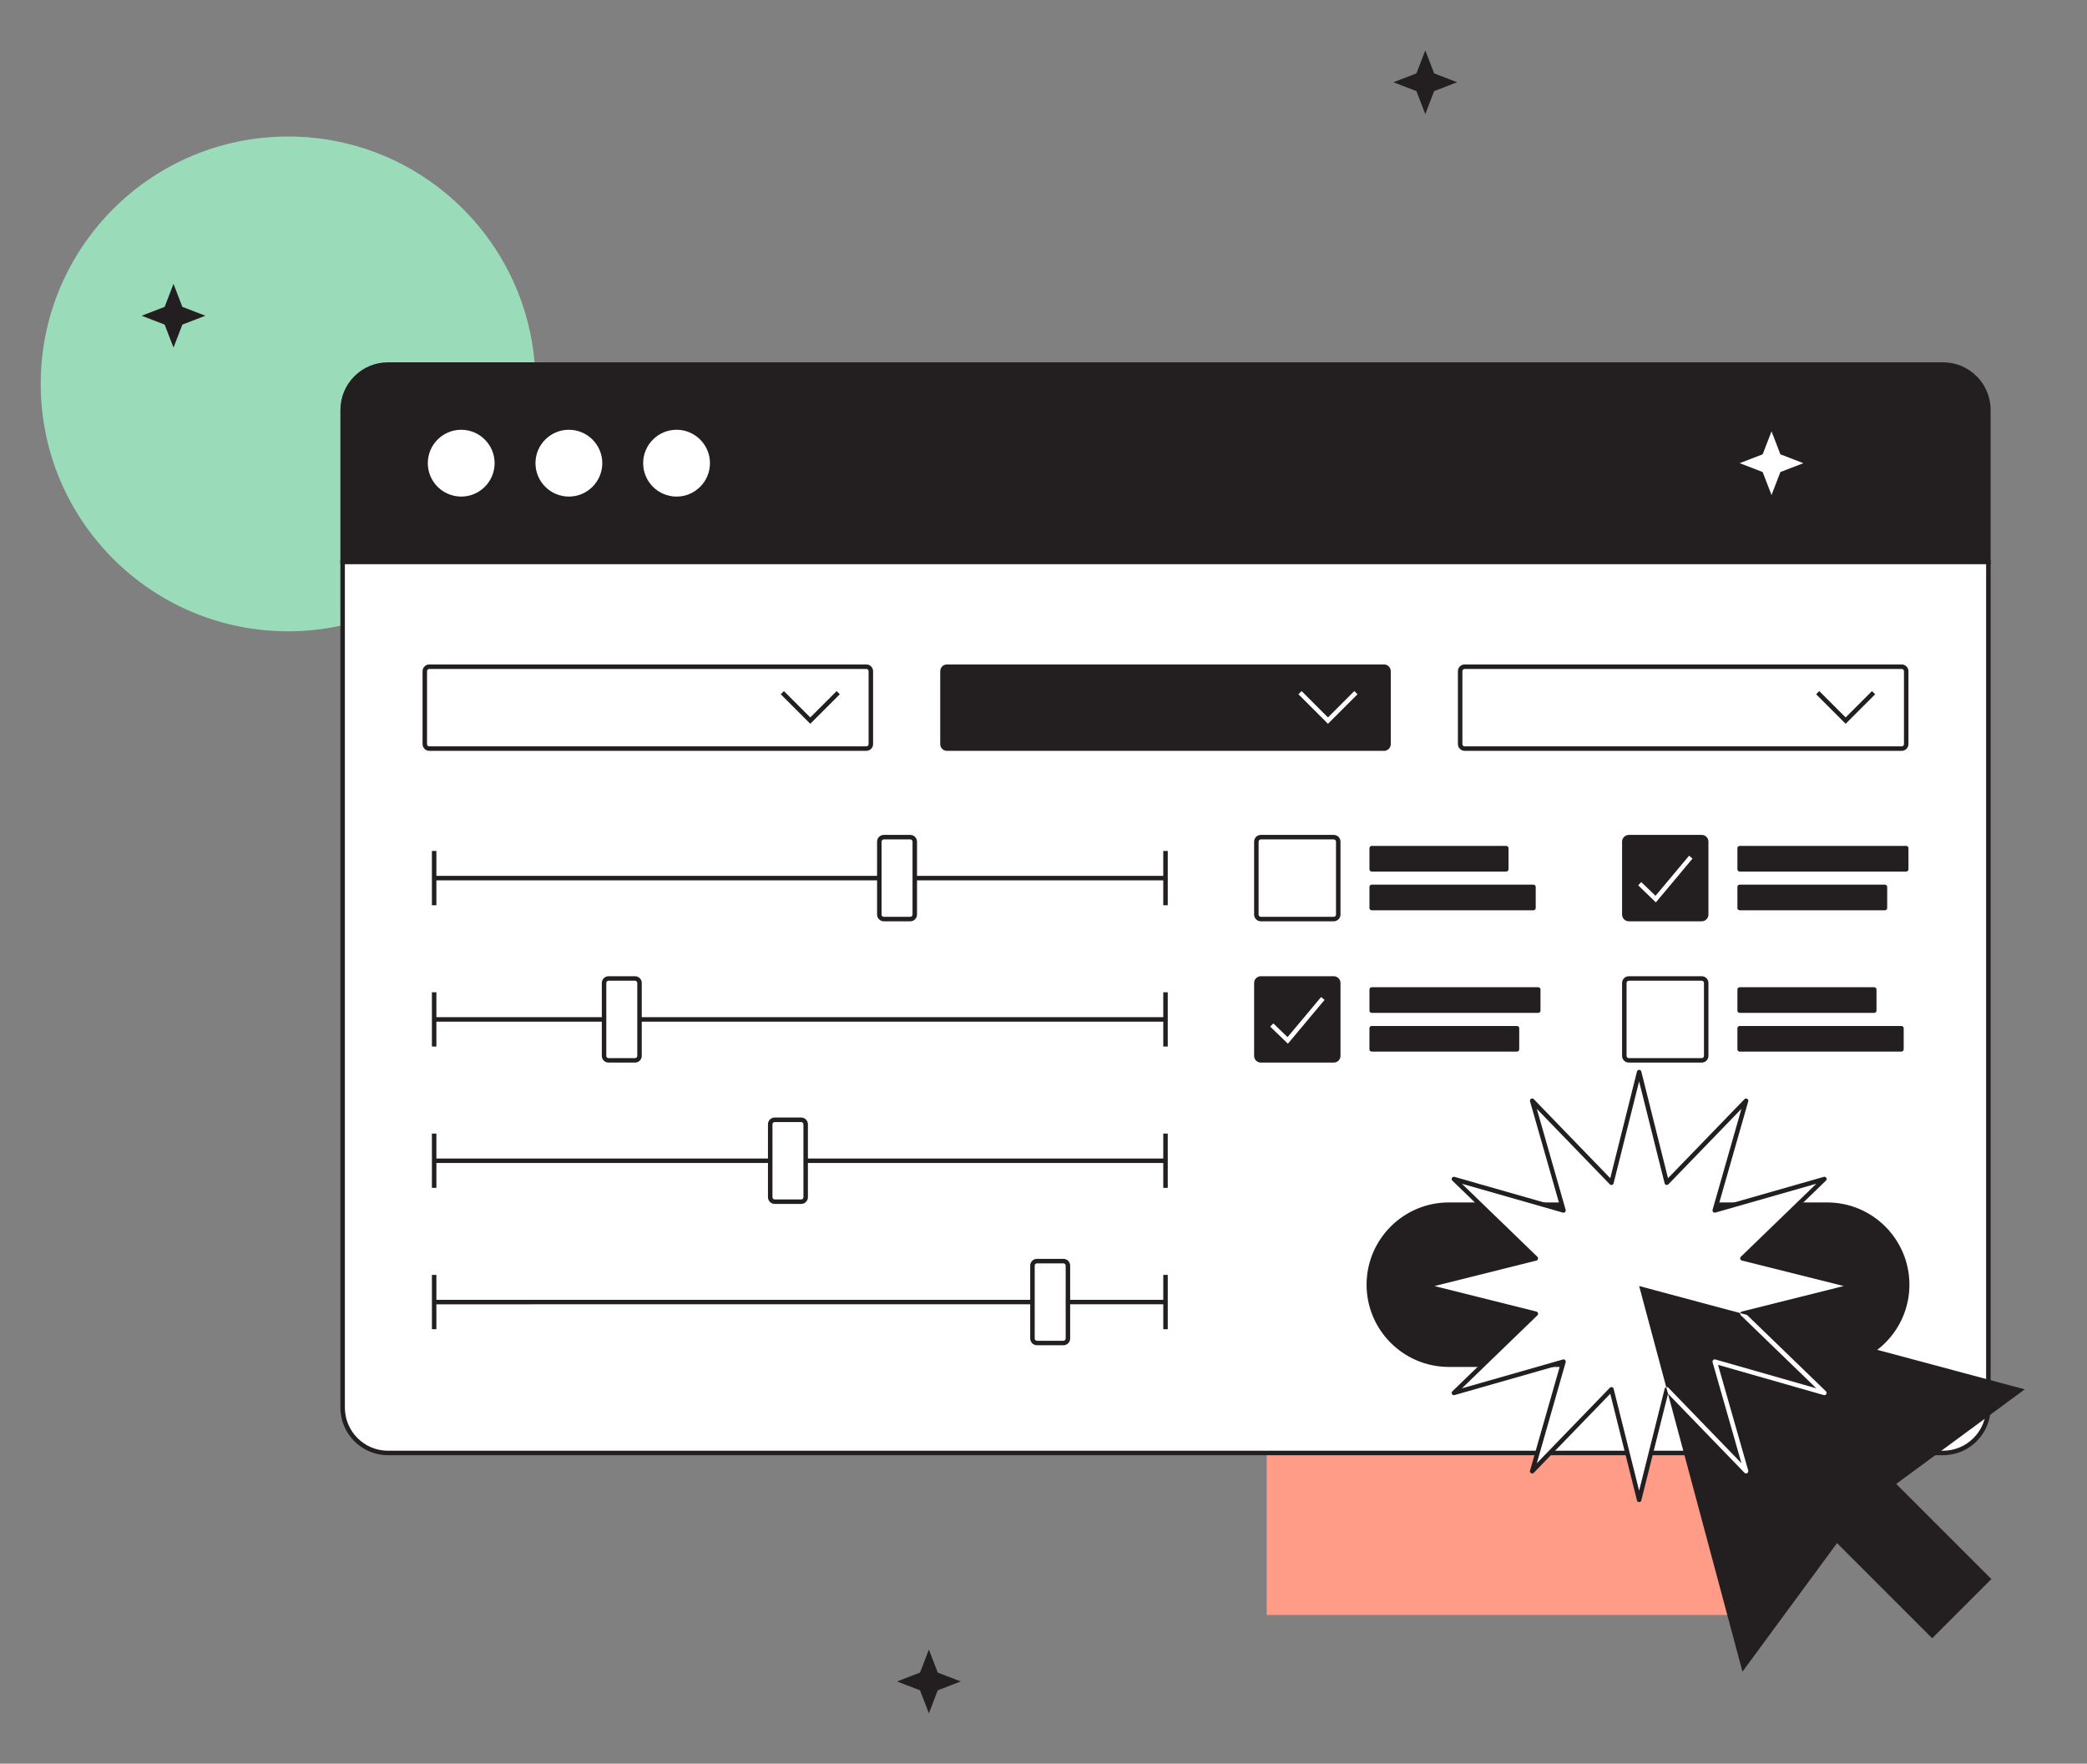 <?xml version="1.0" encoding="UTF-8"?><svg id="Calque_1" xmlns="http://www.w3.org/2000/svg" xmlns:xlink="http://www.w3.org/1999/xlink" viewBox="0 0 1189.59 1005.26"><rect x="0" y="0" width="1189.59" height="1005.26" fill="#808080" stroke="none"/><defs><style>.cls-1,.cls-2{fill:none;}.cls-3{fill:#fff;}.cls-4{fill:#fe9c87;}.cls-5{fill:#231f20;}.cls-6{fill:#9adbba;}.cls-2{clip-path:url(#clippath);}</style><clipPath id="clippath"><polygon class="cls-1" points="1154.11 791.9 1044.21 762.45 934.31 733 963.76 842.9 993.21 952.8 1047.11 879.54 1101.34 933.78 1135.08 900.03 1080.85 845.8 1154.11 791.9"/></clipPath></defs><rect class="cls-4" x="722.02" y="637.73" width="282.77" height="282.77"/><circle class="cls-6" cx="164.22" cy="218.82" r="141.01"/><path class="cls-3" d="m195.3,320.22h938.07v482.1c0,14.27-11.57,25.83-25.83,25.83H221.14c-14.27,0-25.83-11.57-25.83-25.83v-482.1h0Z"/><path class="cls-5" d="m1107.54,829.43H221.14c-14.95,0-27.11-12.16-27.11-27.11v-483.38h940.63v483.38c0,14.95-12.16,27.11-27.11,27.11ZM196.58,321.49v480.83c0,13.54,11.02,24.56,24.55,24.56h886.4c13.54,0,24.56-11.02,24.56-24.56v-480.83H196.58Z"/><path class="cls-5" d="m221.14,207.79h886.4c14.27,0,25.83,11.57,25.83,25.83v86.59H195.3v-86.59c0-14.27,11.57-25.83,25.83-25.83h0Z"/><path class="cls-5" d="m1134.65,321.49H194.03v-87.87c0-14.95,12.16-27.11,27.11-27.11h886.4c14.95,0,27.11,12.16,27.11,27.11v87.87h0Zm-938.07-2.56h935.52v-85.31c0-13.54-11.02-24.55-24.56-24.55H221.14c-13.54,0-24.55,11.02-24.55,24.55v85.31Z"/><circle class="cls-3" cx="262.89" cy="264" r="17.76"/><path class="cls-3" d="m262.89,283.04c-10.5,0-19.04-8.54-19.04-19.04s8.54-19.04,19.04-19.04,19.04,8.54,19.04,19.04-8.54,19.04-19.04,19.04Zm0-35.52c-9.09,0-16.48,7.39-16.48,16.48s7.39,16.48,16.48,16.48,16.48-7.39,16.48-16.48-7.39-16.48-16.48-16.48h0Z"/><circle class="cls-3" cx="324.26" cy="264" r="17.76"/><path class="cls-3" d="m324.26,283.04c-10.5,0-19.04-8.54-19.04-19.04s8.54-19.04,19.04-19.04,19.04,8.54,19.04,19.04-8.54,19.04-19.04,19.04Zm0-35.52c-9.09,0-16.48,7.39-16.48,16.48s7.39,16.48,16.48,16.48,16.48-7.39,16.48-16.48-7.39-16.48-16.48-16.48h0Z"/><circle class="cls-3" cx="385.64" cy="264" r="17.76"/><path class="cls-3" d="m385.64,283.04c-10.5,0-19.04-8.54-19.04-19.04s8.54-19.04,19.04-19.04,19.04,8.54,19.04,19.04-8.54,19.04-19.04,19.04Zm0-35.52c-9.09,0-16.48,7.39-16.48,16.48s7.39,16.48,16.48,16.48,16.48-7.39,16.48-16.48-7.39-16.48-16.48-16.48h0Z"/><path class="cls-5" d="m246.18,485.03h2.56v30.94h-2.56v-30.94Zm416.88,0h2.56v30.94h-2.56v-30.94Z"/><path class="cls-5" d="m247.46,499.22h416.88v2.56H247.46v-2.56Z"/><path class="cls-3" d="m518.86,477.17h-15.09c-1.41,0-2.56,1.14-2.56,2.56h0v41.56c0,1.41,1.14,2.56,2.56,2.56h15.09c1.41,0,2.56-1.14,2.56-2.56h0v-41.56c0-1.41-1.14-2.56-2.56-2.56h0Z"/><path class="cls-5" d="m518.86,525.12h-15.09c-2.12,0-3.83-1.72-3.84-3.84v-41.56c0-2.12,1.72-3.83,3.84-3.84h15.09c2.12,0,3.83,1.72,3.84,3.84v41.56c0,2.12-1.72,3.83-3.84,3.84Zm-15.09-46.67c-.71,0-1.28.57-1.28,1.28v41.56c0,.71.57,1.28,1.28,1.28h15.09c.71,0,1.28-.57,1.28-1.28v-41.56c0-.71-.57-1.28-1.28-1.28h-15.09Zm-257.59,87.14h2.56v30.93h-2.56v-30.93Zm416.88,0h2.56v30.93h-2.56v-30.93Z"/><path class="cls-5" d="m247.46,579.77h416.88v2.56H247.46v-2.56Z"/><path class="cls-3" d="m361.97,557.72h-15.09c-1.41,0-2.56,1.14-2.56,2.56h0v41.56c0,1.41,1.14,2.56,2.56,2.56h15.09c1.41,0,2.56-1.14,2.56-2.56h0v-41.56c0-1.41-1.14-2.56-2.55-2.56h0Z"/><path class="cls-5" d="m361.97,605.66h-15.1c-2.12,0-3.83-1.72-3.83-3.84v-41.56c0-2.12,1.72-3.83,3.83-3.83h15.1c2.12,0,3.83,1.72,3.83,3.83v41.56c0,2.12-1.72,3.83-3.83,3.84Zm-15.1-46.67c-.7,0-1.28.57-1.28,1.28v41.56c0,.71.57,1.28,1.28,1.28h15.1c.71,0,1.28-.57,1.28-1.28v-41.56c0-.7-.57-1.28-1.28-1.28h-15.1Zm-100.69,87.14h2.56v30.93h-2.56v-30.93Zm416.88,0h2.56v30.93h-2.56v-30.93Z"/><path class="cls-5" d="m247.46,660.32h416.88v2.56H247.46v-2.56Z"/><path class="cls-3" d="m456.67,638.26h-15.09c-1.41,0-2.56,1.14-2.56,2.56h0v41.56c0,1.41,1.14,2.56,2.56,2.56h15.09c1.41,0,2.56-1.14,2.56-2.56h0v-41.56c0-1.41-1.14-2.56-2.56-2.56h0Z"/><path class="cls-5" d="m456.67,686.21h-15.09c-2.12,0-3.83-1.72-3.84-3.84v-41.56c0-2.12,1.72-3.83,3.84-3.84h15.09c2.12,0,3.83,1.72,3.84,3.84v41.56c0,2.12-1.72,3.83-3.84,3.84Zm-15.09-46.67c-.71,0-1.28.57-1.28,1.28v41.56c0,.71.57,1.28,1.28,1.28h15.09c.71,0,1.28-.57,1.28-1.28v-41.56c0-.71-.57-1.28-1.28-1.28h-15.09Zm-195.4,87.14h2.56v30.94h-2.56v-30.94Zm416.88,0h2.56v30.94h-2.56v-30.94Z"/><path class="cls-5" d="m247.46,740.87h416.88v2.56H247.46v-2.56Z"/><path class="cls-3" d="m606.15,718.81h-15.09c-1.41,0-2.56,1.14-2.56,2.56h0v41.56c0,1.41,1.14,2.56,2.56,2.56h15.09c1.41,0,2.56-1.14,2.56-2.56h0v-41.56c0-1.41-1.14-2.56-2.55-2.56h0Z"/><path class="cls-5" d="m606.15,766.76h-15.09c-2.12,0-3.83-1.72-3.84-3.84v-41.56c0-2.12,1.72-3.83,3.84-3.84h15.09c2.12,0,3.83,1.72,3.84,3.84v41.56c0,2.12-1.72,3.83-3.84,3.84Zm-15.09-46.67c-.71,0-1.28.57-1.28,1.28v41.56c0,.71.57,1.28,1.28,1.28h15.09c.71,0,1.28-.57,1.28-1.28v-41.56c0-.71-.57-1.28-1.28-1.28h-15.09Z"/><path class="cls-3" d="m493.82,380.02h-249.13c-1.41,0-2.56,1.14-2.56,2.56h0v41.56c0,1.41,1.14,2.56,2.56,2.56h249.13c1.41,0,2.56-1.14,2.56-2.56h0v-41.56c0-1.41-1.14-2.56-2.56-2.56h0Z"/><path class="cls-5" d="m493.82,427.96h-249.13c-2.12,0-3.83-1.72-3.83-3.84v-41.56c0-2.12,1.72-3.83,3.83-3.84h249.13c2.12,0,3.83,1.72,3.84,3.84v41.56c0,2.12-1.72,3.83-3.84,3.84h0Zm-249.13-46.67c-.71,0-1.28.57-1.28,1.28v41.56c0,.71.57,1.28,1.28,1.28h249.13c.71,0,1.28-.57,1.28-1.28v-41.56c0-.71-.57-1.28-1.28-1.28h-249.13Z"/><path class="cls-5" d="m461.85,412.53l-16.82-16.82,1.81-1.81,15.02,15.02,15.02-15.02,1.81,1.81-16.82,16.82Zm327.05-32.51h-249.13c-1.41,0-2.56,1.14-2.56,2.56h0v41.56c0,1.41,1.14,2.56,2.56,2.56h249.13c1.41,0,2.56-1.14,2.56-2.56v-41.56c0-1.41-1.14-2.56-2.56-2.56h0Z"/><path class="cls-5" d="m788.9,427.96h-249.13c-2.12,0-3.83-1.72-3.84-3.84v-41.56c0-2.12,1.72-3.83,3.84-3.84h249.13c2.12,0,3.83,1.72,3.84,3.84v41.56c0,2.12-1.72,3.83-3.84,3.84Zm-249.13-46.67c-.71,0-1.28.57-1.28,1.28v41.56c0,.71.57,1.28,1.28,1.28h249.13c.71,0,1.28-.57,1.28-1.28v-41.56c0-.71-.57-1.28-1.28-1.28h-249.13Z"/><path class="cls-3" d="m756.93,412.53l-16.82-16.82,1.81-1.81,15.02,15.02,15.02-15.02,1.81,1.81-16.82,16.82Zm327.05-32.51h-249.13c-1.41,0-2.56,1.14-2.56,2.56h0v41.56c0,1.41,1.14,2.56,2.56,2.56h249.13c1.41,0,2.56-1.14,2.56-2.56v-41.56c0-1.41-1.14-2.56-2.56-2.56h0Z"/><path class="cls-5" d="m1083.98,427.96h-249.13c-2.12,0-3.83-1.72-3.84-3.84v-41.56c0-2.12,1.72-3.83,3.84-3.84h249.13c2.12,0,3.83,1.72,3.83,3.84v41.56c0,2.12-1.72,3.83-3.83,3.84Zm-249.13-46.67c-.71,0-1.28.57-1.28,1.28v41.56c0,.71.57,1.28,1.28,1.28h249.13c.7,0,1.28-.57,1.28-1.28v-41.56c0-.71-.57-1.28-1.28-1.28h-249.13Z"/><path class="cls-5" d="m1052.01,412.53l-16.82-16.82,1.81-1.81,15.02,15.02,15.02-15.02,1.81,1.81-16.82,16.82Zm-226.18,274.12h215.66c25.18,0,45.6,20.41,45.6,45.6s-20.41,45.6-45.6,45.6h-215.66c-25.18,0-45.6-20.41-45.6-45.6s20.41-45.6,45.6-45.6Z"/><path class="cls-5" d="m1041.49,779.12h-215.66c-25.85,0-46.88-21.03-46.88-46.88s21.03-46.88,46.88-46.88h215.66c25.85,0,46.88,21.03,46.88,46.88s-21.03,46.88-46.88,46.88Zm-215.66-91.19c-24.44,0-44.32,19.88-44.32,44.32s19.88,44.32,44.32,44.32h215.66c24.44,0,44.32-19.88,44.32-44.32s-19.88-44.32-44.32-44.32h-215.66Z"/><path class="cls-3" d="m934.31,611.1l15.78,63.03,45.18-46.7-17.85,62.47,62.47-17.85-46.7,45.18,63.03,15.78-63.03,15.78,46.7,45.18-62.47-17.85,17.85,62.47-45.18-46.7-15.78,63.03-15.78-63.03-45.18,46.7,17.85-62.47-62.47,17.85,46.7-45.18-63.03-15.78,63.03-15.78-46.7-45.18,62.47,17.85-17.85-62.47,45.18,46.7,15.78-63.03Z"/><path class="cls-5" d="m934.31,856.18c-.59,0-1.1-.4-1.24-.97l-15.22-60.8-43.58,45.04c-.49.51-1.3.52-1.81.02-.34-.33-.47-.81-.34-1.26l17.22-60.26-60.26,17.22c-.68.2-1.39-.2-1.58-.87-.13-.46,0-.95.34-1.28l45.04-43.58-60.8-15.22c-.68-.17-1.1-.86-.93-1.55.11-.46.47-.82.93-.93l60.8-15.22-45.04-43.58c-.51-.49-.52-1.3-.03-1.81.33-.34.82-.47,1.27-.34l60.26,17.22-17.22-60.26c-.19-.68.2-1.39.88-1.58.45-.13.94,0,1.27.34l43.58,45.04,15.22-60.8c.17-.68.86-1.1,1.55-.93.46.11.82.47.93.93l15.22,60.8,43.58-45.04c.49-.51,1.3-.52,1.81-.02.34.33.47.81.34,1.26l-17.22,60.26,60.26-17.22c.68-.2,1.39.2,1.58.87.13.46,0,.95-.34,1.27l-45.04,43.58,60.8,15.22c.68.17,1.1.86.93,1.55-.11.46-.47.82-.93.93l-60.8,15.22,45.04,43.58c.51.49.52,1.3.04,1.81-.33.34-.82.47-1.28.34l-60.26-17.22,17.22,60.26c.19.68-.2,1.39-.88,1.58-.45.13-.94,0-1.27-.34l-43.58-45.04-15.22,60.8c-.14.57-.65.97-1.24.97Zm-15.78-65.58c.59,0,1.1.4,1.24.97l14.54,58.07,14.54-58.07c.17-.69.87-1.1,1.55-.93.23.06.44.18.6.35l41.63,43.03-16.45-57.56c-.13-.45,0-.93.32-1.26.33-.33.81-.45,1.26-.33l57.56,16.45-43.03-41.62c-.51-.49-.52-1.3-.03-1.81.17-.17.37-.29.6-.35l58.07-14.53-58.07-14.53c-.69-.17-1.1-.87-.93-1.55.06-.23.18-.44.35-.6l43.03-41.63-57.56,16.45c-.45.13-.93,0-1.26-.33-.33-.33-.45-.81-.32-1.26l16.45-57.56-41.63,43.03c-.49.51-1.3.52-1.81.03-.17-.17-.29-.37-.35-.6l-14.54-58.07-14.54,58.07c-.17.69-.87,1.1-1.55.93-.23-.06-.44-.18-.6-.35l-41.63-43.03,16.45,57.56c.13.45,0,.93-.32,1.26-.33.33-.81.45-1.26.33l-57.56-16.45,43.03,41.63c.51.49.52,1.3.03,1.81-.17.17-.37.29-.6.35l-58.07,14.53,58.07,14.53c.69.17,1.1.87.93,1.55-.06.23-.18.44-.35.6l-43.03,41.62,57.56-16.45c.45-.13.93,0,1.26.33.33.33.45.81.32,1.26l-16.45,57.56,41.63-43.03c.24-.25.57-.39.92-.39h0Z"/><path class="cls-5" d="m1154.11,791.9l-109.9-29.45-109.9-29.45,29.45,109.9,29.45,109.9,53.9-73.26,54.23,54.23,33.74-33.74-54.23-54.23,73.26-53.9Z"/><g class="cls-2"><path class="cls-3" d="m934.31,856.18c-.59,0-1.1-.4-1.24-.97l-15.22-60.8-43.58,45.04c-.49.51-1.3.52-1.81.02-.34-.33-.47-.81-.34-1.26l17.22-60.26-60.26,17.22c-.68.2-1.39-.2-1.58-.87-.13-.46,0-.95.34-1.28l45.04-43.58-60.8-15.22c-.68-.17-1.1-.86-.93-1.55.11-.46.47-.82.93-.93l60.8-15.22-45.04-43.58c-.51-.49-.52-1.3-.03-1.81.33-.34.82-.47,1.27-.34l60.26,17.22-17.22-60.26c-.19-.68.2-1.39.88-1.58.45-.13.94,0,1.27.34l43.58,45.04,15.22-60.8c.17-.68.86-1.1,1.55-.93.46.11.82.47.93.93l15.22,60.8,43.58-45.04c.49-.51,1.3-.52,1.81-.02.34.33.47.81.34,1.26l-17.22,60.26,60.26-17.22c.68-.2,1.39.2,1.58.87.13.46,0,.95-.34,1.27l-45.04,43.58,60.8,15.22c.68.17,1.1.86.93,1.55-.11.46-.47.82-.93.93l-60.8,15.22,45.04,43.58c.51.49.52,1.3.04,1.81-.33.34-.82.47-1.28.34l-60.26-17.22,17.22,60.26c.19.68-.2,1.39-.88,1.58-.45.13-.94,0-1.27-.34l-43.58-45.04-15.22,60.8c-.14.57-.65.97-1.24.97Zm-15.78-65.58c.59,0,1.1.4,1.24.97l14.54,58.07,14.54-58.07c.17-.69.87-1.1,1.55-.93.23.06.44.18.6.35l41.63,43.03-16.45-57.56c-.13-.45,0-.93.32-1.26.33-.33.81-.45,1.26-.33l57.56,16.45-43.03-41.62c-.51-.49-.52-1.3-.03-1.81.17-.17.37-.29.6-.35l58.07-14.53-58.07-14.53c-.69-.17-1.1-.87-.93-1.55.06-.23.18-.44.35-.6l43.03-41.63-57.56,16.45c-.45.13-.93,0-1.26-.33-.33-.33-.45-.81-.32-1.26l16.45-57.56-41.63,43.03c-.49.51-1.3.52-1.81.03-.17-.17-.29-.37-.35-.6l-14.54-58.07-14.54,58.07c-.17.69-.87,1.1-1.55.93-.23-.06-.44-.18-.6-.35l-41.63-43.03,16.45,57.56c.13.45,0,.93-.32,1.26-.33.33-.81.45-1.26.33l-57.56-16.45,43.03,41.63c.51.49.52,1.3.03,1.81-.17.17-.37.29-.6.35l-58.07,14.53,58.07,14.53c.69.17,1.1.87.93,1.55-.06.23-.18.44-.35.6l-43.03,41.62,57.56-16.45c.45-.13.93,0,1.26.33.33.33.45.81.32,1.26l-16.45,57.56,41.63-43.03c.24-.25.57-.39.92-.39h0Z"/></g><path class="cls-5" d="m781.86,505.52h92.21v12.04h-92.21v-12.04Z"/><path class="cls-5" d="m874.08,518.84h-92.21c-.71,0-1.28-.57-1.28-1.28h0v-12.04c0-.71.57-1.28,1.28-1.28h92.21c.71,0,1.28.57,1.28,1.28v12.04c0,.7-.57,1.28-1.27,1.28h0Zm-90.94-2.56h89.66v-9.48h-89.66v9.48Zm-1.28-32.84h76.71v12.04h-76.71v-12.04Z"/><path class="cls-5" d="m858.58,496.76h-76.71c-.71,0-1.28-.57-1.28-1.28h0v-12.04c0-.71.57-1.28,1.28-1.28h76.71c.71,0,1.28.57,1.28,1.28v12.04c0,.71-.57,1.28-1.28,1.28Zm-75.44-2.56h74.16v-9.48h-74.16v9.48Z"/><path class="cls-3" d="m760.24,477.17h-41.56c-1.41,0-2.56,1.14-2.56,2.56h0v41.56c0,1.41,1.14,2.56,2.56,2.56h41.56c1.41,0,2.56-1.14,2.56-2.56h0v-41.56c0-1.41-1.14-2.56-2.56-2.56h0Z"/><path class="cls-5" d="m760.24,525.12h-41.56c-2.12,0-3.83-1.72-3.83-3.84v-41.56c0-2.12,1.72-3.83,3.83-3.84h41.56c2.12,0,3.83,1.72,3.84,3.84v41.56c0,2.12-1.72,3.83-3.84,3.84Zm-41.56-46.67c-.7,0-1.28.57-1.28,1.28v41.56c0,.71.57,1.28,1.28,1.28h41.56c.71,0,1.28-.57,1.28-1.28v-41.56c0-.71-.57-1.28-1.28-1.28h-41.56Zm251.3-1.28h-41.56c-1.41,0-2.56,1.14-2.56,2.56v41.56c0,1.41,1.14,2.56,2.56,2.56h41.56c1.41,0,2.56-1.14,2.56-2.56h0v-41.56c0-1.41-1.14-2.56-2.56-2.56h0Z"/><path class="cls-5" d="m969.98,525.12h-41.56c-2.12,0-3.83-1.72-3.83-3.84v-41.56c0-2.12,1.72-3.83,3.83-3.84h41.56c2.12,0,3.83,1.72,3.83,3.84v41.56c0,2.12-1.72,3.83-3.83,3.84Zm-41.56-46.67c-.71,0-1.28.57-1.28,1.28v41.56c0,.71.57,1.28,1.28,1.28h41.56c.71,0,1.28-.57,1.28-1.28v-41.56c0-.71-.57-1.28-1.28-1.28h-41.56Z"/><path class="cls-3" d="m943.84,514.33l-10.09-9.73,1.78-1.84,8.11,7.83,19.14-22.86,1.96,1.64-20.9,24.97Z"/><path class="cls-5" d="m991.6,505.52h82.82v12.04h-82.82v-12.04Z"/><path class="cls-5" d="m1074.42,518.84h-82.82c-.71,0-1.28-.57-1.28-1.28v-12.04c0-.71.57-1.28,1.28-1.28h82.82c.71,0,1.28.57,1.28,1.28v12.04c0,.71-.57,1.28-1.28,1.28h0Zm-81.54-2.56h80.26v-9.48h-80.26v9.48Zm-1.28-32.84h94.93v12.04h-94.93v-12.04Z"/><path class="cls-5" d="m1086.54,496.76h-94.93c-.71,0-1.28-.57-1.28-1.28v-12.04c0-.71.57-1.28,1.28-1.28h94.93c.71,0,1.28.57,1.28,1.28v12.04c0,.7-.57,1.28-1.27,1.28h0Zm-93.65-2.56h92.38v-9.48h-92.38v9.48Zm-1.28,91.87h92.21v12.04h-92.21v-12.04Z"/><path class="cls-5" d="m1083.82,599.39h-92.21c-.71,0-1.28-.57-1.28-1.28v-12.04c0-.71.57-1.28,1.28-1.28h92.21c.71,0,1.28.57,1.28,1.28v12.04c0,.71-.57,1.28-1.28,1.28Zm-90.94-2.56h89.66v-9.48h-89.66v9.48Zm-1.28-32.85h76.71v12.04h-76.71v-12.04Z"/><path class="cls-5" d="m1068.32,577.31h-76.71c-.71,0-1.28-.57-1.28-1.28v-12.04c0-.71.57-1.28,1.28-1.28h76.71c.71,0,1.28.57,1.28,1.28v12.04c0,.71-.57,1.28-1.28,1.28Zm-75.43-2.56h74.16v-9.48h-74.16v9.48Z"/><path class="cls-3" d="m969.98,557.72h-41.56c-1.41,0-2.56,1.14-2.56,2.56h0v41.56c0,1.41,1.14,2.56,2.56,2.56h41.56c1.41,0,2.56-1.14,2.56-2.56v-41.56c0-1.41-1.14-2.56-2.56-2.56h0Z"/><path class="cls-5" d="m969.98,605.66h-41.56c-2.12,0-3.83-1.72-3.83-3.84v-41.56c0-2.12,1.72-3.83,3.83-3.83h41.56c2.12,0,3.83,1.72,3.83,3.83v41.56c0,2.12-1.72,3.83-3.83,3.84Zm-41.56-46.67c-.7,0-1.28.57-1.28,1.28v41.56c0,.71.57,1.28,1.28,1.28h41.56c.71,0,1.28-.57,1.28-1.28v-41.56c0-.7-.57-1.28-1.28-1.28h-41.56Zm-146.56,27.08h82.82v12.04h-82.82v-12.04Z"/><path class="cls-5" d="m864.68,599.39h-82.82c-.71,0-1.28-.57-1.28-1.28h0v-12.04c0-.71.57-1.28,1.28-1.28h82.82c.71,0,1.28.57,1.28,1.28v12.04c0,.71-.57,1.28-1.28,1.28Zm-81.54-2.56h80.26v-9.48h-80.26v9.48Zm-1.28-32.85h94.93v12.04h-94.93v-12.04Z"/><path class="cls-5" d="m876.8,577.31h-94.93c-.71,0-1.28-.57-1.28-1.28h0v-12.04c0-.71.57-1.28,1.28-1.28h94.93c.71,0,1.28.57,1.28,1.28v12.04c0,.71-.57,1.28-1.28,1.28h0Zm-93.66-2.56h92.38v-9.48h-92.38v9.48Zm-22.91-17.03h-41.56c-1.41,0-2.56,1.14-2.56,2.56h0v41.56c0,1.41,1.14,2.56,2.56,2.56h41.56c1.41,0,2.56-1.14,2.56-2.56v-41.56c0-1.41-1.14-2.56-2.56-2.56h0Z"/><path class="cls-5" d="m760.24,605.66h-41.56c-2.12,0-3.83-1.72-3.83-3.84v-41.56c0-2.12,1.72-3.83,3.83-3.83h41.56c2.12,0,3.83,1.72,3.84,3.83v41.56c0,2.12-1.72,3.83-3.84,3.84Zm-41.56-46.67c-.7,0-1.28.57-1.28,1.28v41.56c0,.71.57,1.28,1.28,1.28h41.56c.71,0,1.28-.57,1.28-1.28v-41.56c0-.7-.57-1.28-1.28-1.28h-41.56Z"/><path class="cls-3" d="m734.1,594.88l-10.09-9.73,1.78-1.84,8.11,7.83,19.14-22.86,1.96,1.64-20.9,24.97Z"/><path class="cls-5" d="m98.9,161.8l5.05,13.11,13.12,5.05-13.12,5.05-5.05,13.11-5.05-13.11-13.11-5.05,13.11-5.05,5.05-13.11Zm430.57,778.43l5.05,13.11,13.11,5.05-13.11,5.05-5.05,13.11-5.05-13.11-13.11-5.05,13.11-5.05,5.05-13.11ZM812.41,28.72l5.05,13.11,13.11,5.05-13.11,5.05-5.05,13.11-5.05-13.11-13.11-5.05,13.11-5.05,5.05-13.11Z"/><path class="cls-3" d="m1009.77,245.84l5.05,13.11,13.11,5.05-13.11,5.05-5.05,13.11-5.05-13.11-13.11-5.05,13.11-5.05,5.05-13.11Z"/></svg>